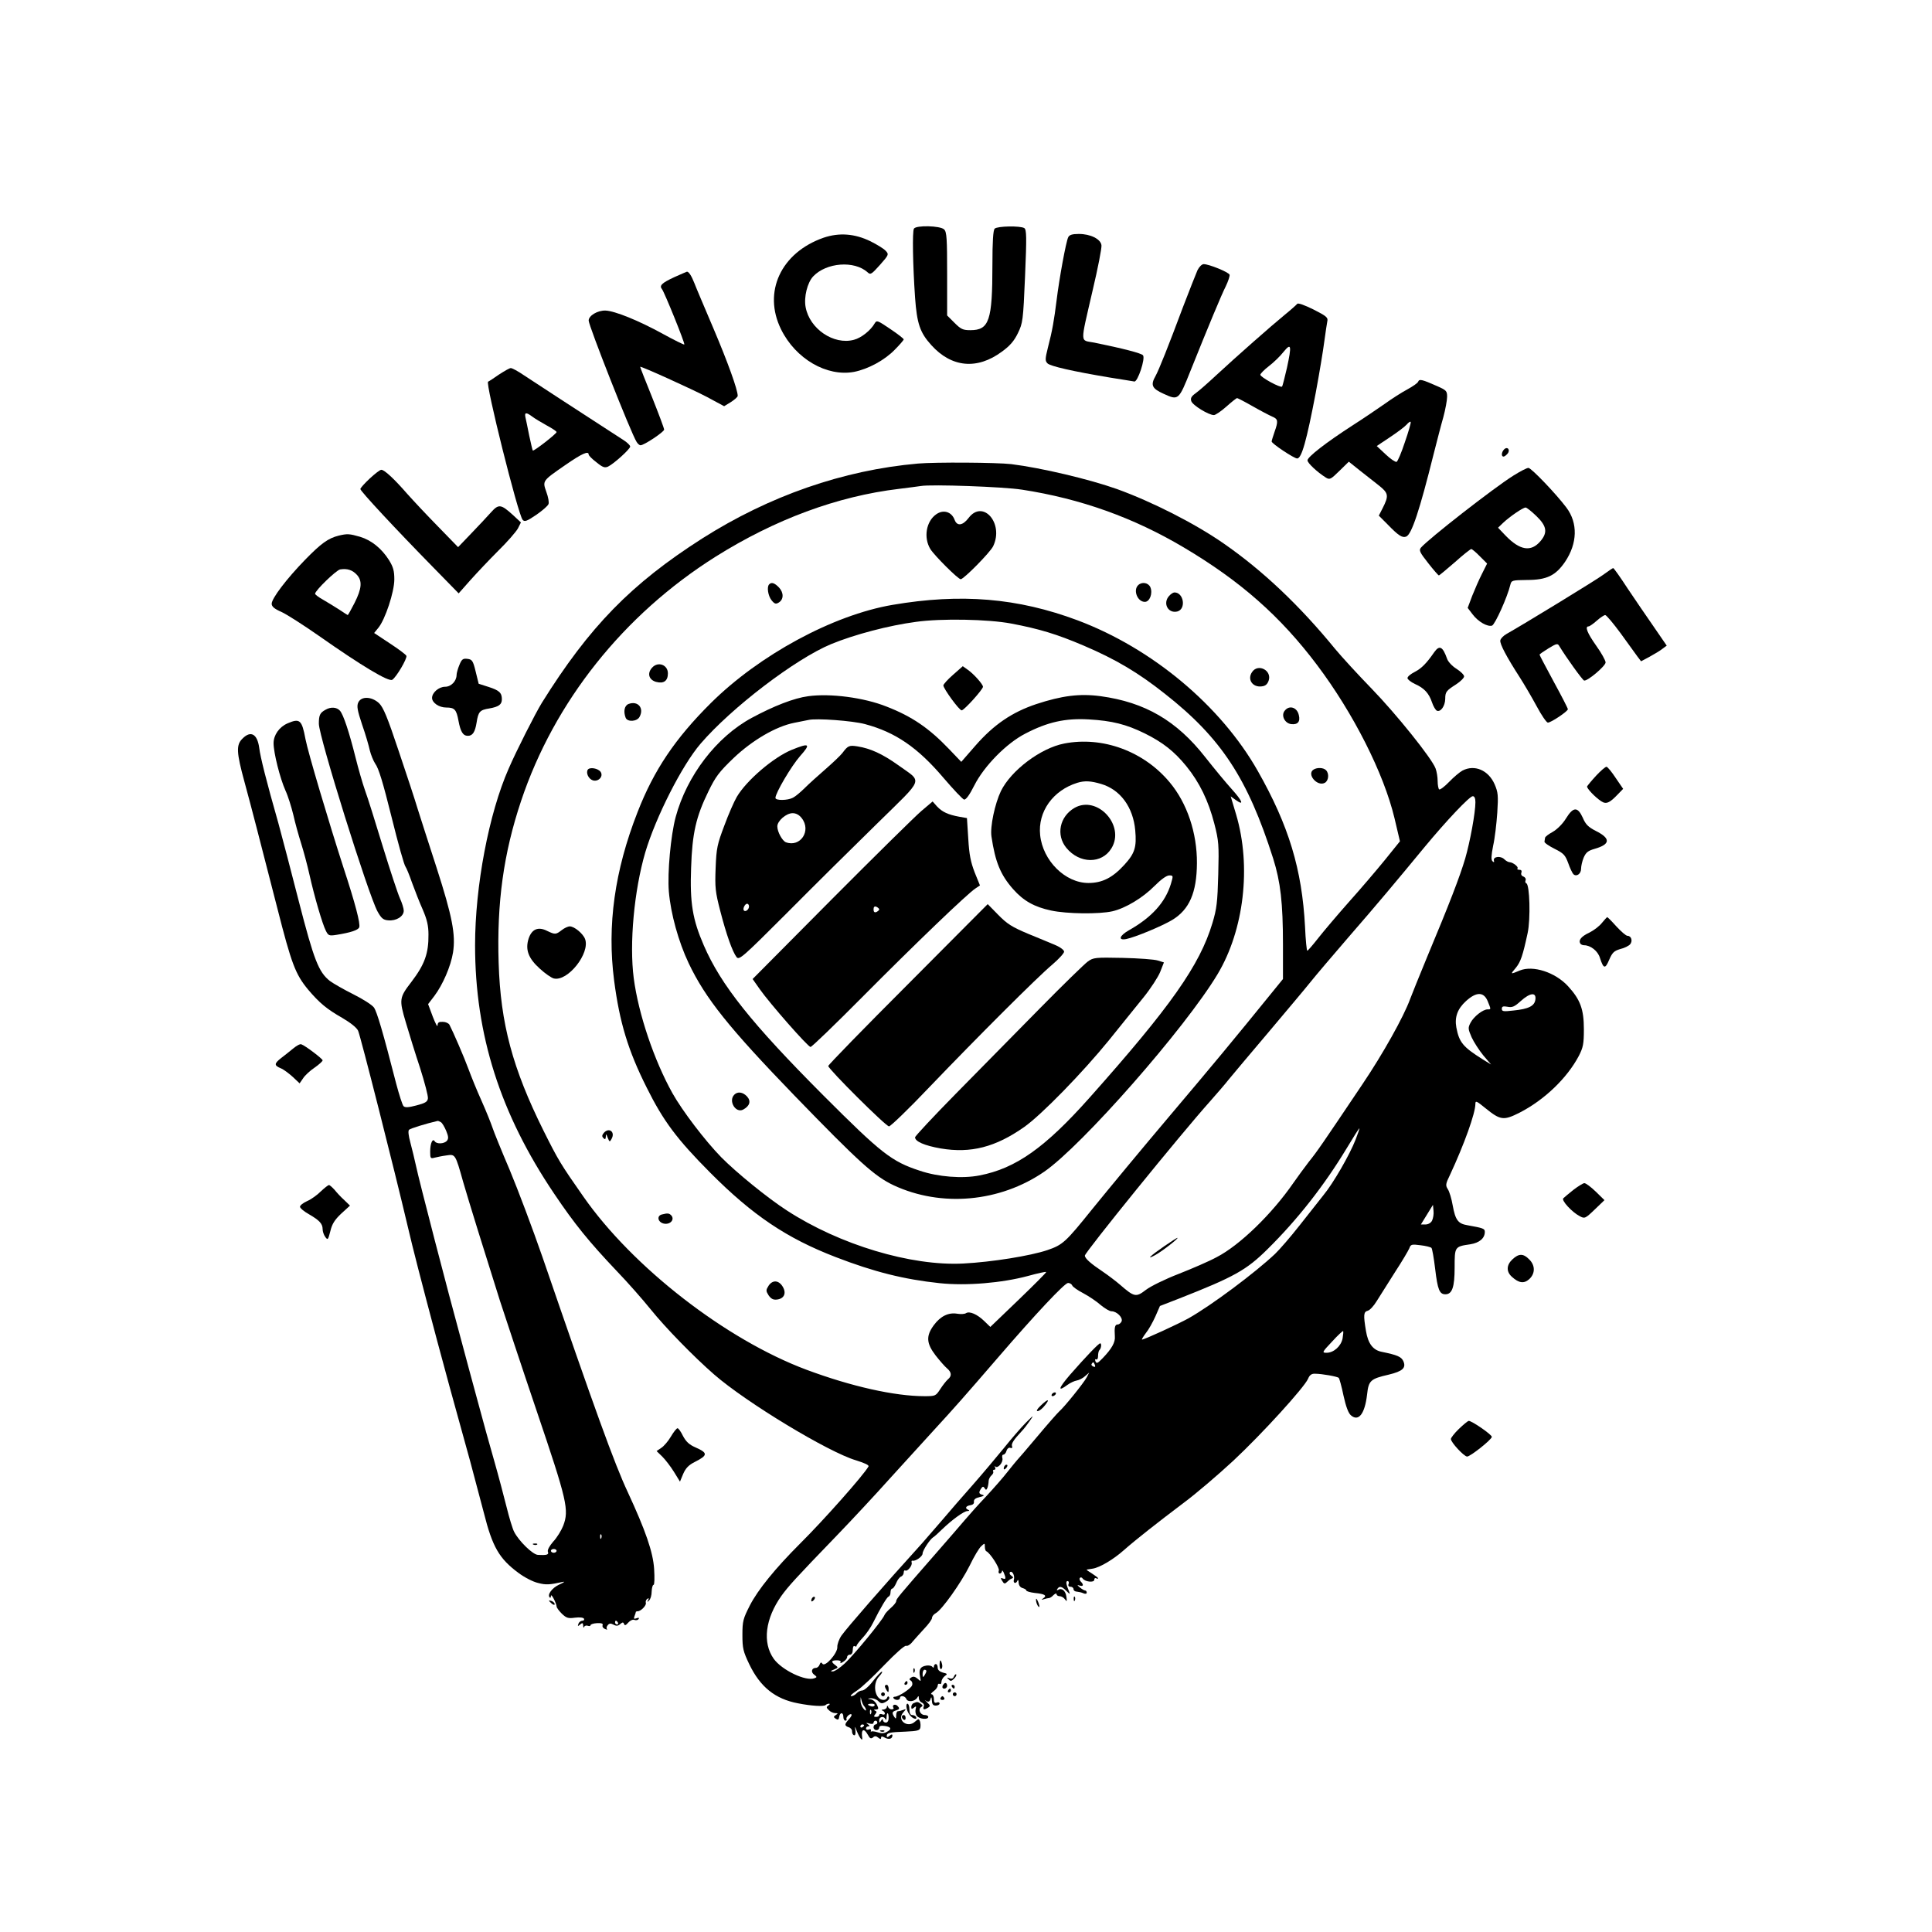 <?xml version="1.0" standalone="no"?>
<!DOCTYPE svg PUBLIC "-//W3C//DTD SVG 20010904//EN"
 "http://www.w3.org/TR/2001/REC-SVG-20010904/DTD/svg10.dtd">
<svg version="1.0" xmlns="http://www.w3.org/2000/svg"
 width="1024pt" height="1024pt" viewBox="0 0 1024 1024"
 preserveAspectRatio="xMidYMid meet">

<g transform="translate(0,1024) scale(0.1,-0.1)"
fill="#000000" stroke="none">
<path d="M4844 9028 c-9 -15 -6 -189 6 -365 10 -138 26 -186 86 -252 107 -119
243 -132 374 -35 43 31 65 57 85 98 26 54 28 65 38 302 9 209 8 247 -4 255
-21 13 -143 11 -157 -3 -8 -8 -12 -66 -12 -192 0 -296 -17 -346 -117 -346 -39
0 -50 5 -84 39 l-39 39 0 220 c0 187 -2 223 -16 236 -20 20 -149 23 -160 4z"/>
<path d="M4365 8980 c-226 -79 -323 -288 -225 -486 77 -156 242 -252 387 -225
75 15 162 62 216 118 26 26 47 51 47 54 0 4 -32 29 -71 55 -68 46 -72 48 -83
30 -21 -37 -71 -77 -110 -87 -107 -29 -235 58 -256 173 -10 53 9 130 40 163
70 74 218 85 288 22 16 -15 21 -11 66 39 47 53 48 56 30 75 -10 11 -46 33 -80
50 -84 41 -166 47 -249 19z"/>
<path d="M5662 8983 c-12 -23 -48 -221 -62 -336 -13 -103 -22 -158 -46 -250
-15 -60 -15 -70 -2 -83 15 -15 133 -42 330 -75 65 -10 123 -20 130 -21 18 -4
60 123 46 139 -9 11 -106 36 -258 67 -77 15 -76 -16 -9 276 28 118 49 226 47
240 -4 33 -58 60 -120 60 -35 0 -50 -5 -56 -17z"/>
<path d="M6347 8808 c-8 -18 -42 -105 -76 -193 -80 -214 -128 -334 -146 -367
-28 -49 -20 -67 42 -95 79 -36 80 -36 143 122 95 237 165 405 187 448 13 27
22 55 20 61 -6 14 -109 56 -137 56 -10 0 -24 -14 -33 -32z"/>
<path d="M3574 8771 c-67 -31 -81 -45 -65 -64 13 -17 123 -288 118 -293 -2 -2
-53 23 -113 56 -129 71 -255 122 -305 124 -42 1 -89 -27 -89 -53 0 -27 224
-596 254 -643 6 -10 15 -18 21 -18 19 0 125 71 125 83 0 7 -29 84 -64 172 -36
88 -64 161 -63 161 5 4 274 -118 354 -160 l91 -49 36 22 c20 13 36 27 36 33 0
32 -52 177 -129 358 -48 113 -94 221 -101 240 -15 38 -29 60 -39 60 -3 -1 -34
-14 -67 -29z"/>
<path d="M6875 8629 c-4 -5 -33 -31 -65 -57 -71 -58 -257 -222 -365 -322 -44
-41 -93 -84 -109 -95 -22 -16 -27 -26 -22 -41 7 -22 92 -74 120 -74 8 0 38 20
66 45 28 25 53 45 57 45 3 0 40 -19 82 -43 42 -24 88 -48 104 -55 31 -13 33
-23 12 -82 -8 -23 -15 -46 -15 -50 0 -11 119 -90 135 -90 24 0 50 93 99 350
19 102 39 223 45 270 6 47 14 95 16 107 5 20 -5 28 -74 63 -49 24 -82 36 -86
29z m-54 -339 c-12 -51 -23 -96 -26 -99 -9 -8 -115 50 -115 63 1 6 21 27 46
46 25 19 60 53 77 75 41 50 44 35 18 -85z"/>
<path d="M2645 8255 c-27 -19 -53 -36 -58 -38 -16 -5 158 -702 183 -732 10
-12 22 -8 72 26 32 22 62 48 65 57 4 8 -1 37 -11 64 -21 60 -23 58 100 143 88
61 124 77 124 56 0 -5 18 -24 41 -41 33 -27 44 -31 62 -23 31 15 117 93 117
106 0 7 -15 21 -33 33 -236 153 -484 314 -530 345 -32 22 -64 39 -70 38 -7 0
-34 -16 -62 -34z m176 -223 c13 -10 48 -31 77 -47 28 -15 52 -31 52 -35 0 -9
-121 -103 -126 -98 -2 2 -10 38 -19 79 -8 41 -17 84 -20 97 -6 27 4 28 36 4z"/>
<path d="M7517 8218 c-2 -8 -29 -26 -58 -42 -30 -16 -83 -50 -119 -76 -36 -25
-112 -77 -170 -114 -144 -93 -240 -168 -240 -186 0 -14 51 -62 97 -91 21 -13
26 -10 72 35 l50 49 55 -44 c31 -24 77 -61 103 -81 53 -42 55 -55 21 -122
l-20 -39 49 -49 c55 -57 76 -70 96 -62 29 11 71 138 146 439 17 66 39 153 51
194 11 41 20 90 20 108 0 31 -4 35 -54 57 -79 35 -93 38 -99 24z m-71 -322
c-18 -55 -38 -102 -44 -104 -6 -2 -33 16 -58 40 l-47 44 69 46 c38 25 78 55
89 67 11 13 21 19 22 14 2 -4 -12 -53 -31 -107z"/>
<path d="M7972 7858 c-14 -14 -16 -38 -3 -38 5 0 14 7 21 15 17 20 0 41 -18
23z"/>
<path d="M4865 7783 c-397 -35 -787 -171 -1143 -397 -376 -240 -598 -467 -850
-871 -34 -55 -136 -256 -176 -349 -105 -238 -178 -623 -178 -936 0 -474 133
-893 420 -1318 107 -159 183 -253 333 -411 55 -57 135 -148 177 -200 78 -97
228 -251 337 -346 171 -149 606 -412 752 -455 48 -15 71 -26 66 -33 -26 -46
-238 -285 -363 -409 -131 -131 -223 -244 -266 -328 -35 -69 -39 -82 -39 -155
0 -71 4 -88 36 -155 58 -121 137 -185 259 -208 70 -14 137 -18 146 -9 4 4 12
7 18 7 6 0 5 -4 -3 -9 -12 -8 -12 -12 2 -25 8 -9 24 -16 34 -16 15 0 16 -2 3
-10 -13 -9 -13 -11 0 -20 11 -7 16 -5 18 10 4 26 22 26 22 0 0 -11 5 -20 11
-20 5 0 8 3 6 8 -6 9 19 33 26 25 3 -3 -3 -14 -14 -26 -24 -26 -24 -34 0 -42
10 -3 18 -13 17 -22 0 -9 4 -18 10 -20 7 -2 10 7 8 24 -4 27 -4 27 8 -4 15
-36 31 -56 28 -33 -7 45 9 53 30 15 10 -19 16 -22 27 -14 9 9 17 8 28 -1 11
-9 15 -9 15 -1 0 9 5 9 20 1 22 -12 40 -6 40 12 0 7 -6 6 -15 -2 -11 -9 -15
-9 -15 -1 0 17 15 20 100 23 63 3 75 6 78 21 2 10 1 25 -2 34 -6 14 -8 14 -26
-2 -40 -37 -98 8 -63 48 17 20 17 20 0 14 -10 -4 -23 -7 -28 -7 -5 0 -9 -10
-9 -22 0 -19 -2 -20 -10 -8 -14 22 -12 28 11 35 16 5 18 10 8 21 -12 15 -33 9
-24 -7 4 -5 0 -9 -9 -9 -8 0 -17 6 -19 13 -4 9 -6 9 -6 0 -1 -7 -9 -13 -18
-14 -11 0 -13 -3 -5 -6 6 -2 12 -9 12 -15 0 -6 -7 -8 -15 -4 -8 3 -15 1 -15
-4 0 -6 -7 -10 -16 -10 -13 0 -14 3 -5 14 9 11 9 15 -1 19 -8 4 -7 6 4 6 15 1
16 5 6 25 -6 14 -20 27 -32 29 -21 4 -21 4 1 6 12 0 29 -6 38 -15 14 -14 20
-15 40 -4 14 7 21 18 18 24 -4 7 -8 6 -11 -2 -2 -7 -10 -12 -19 -12 -45 0 -62
84 -23 125 13 14 19 25 14 25 -5 -1 -26 -23 -47 -50 -21 -28 -47 -50 -57 -50
-9 0 -23 -7 -30 -15 -7 -8 -20 -15 -28 -15 -9 0 4 13 29 29 24 15 90 77 146
136 60 62 108 105 116 102 7 -3 23 7 34 22 12 14 40 45 62 69 23 24 41 49 41
57 0 8 9 19 20 25 32 17 133 159 179 251 23 48 51 95 62 104 18 17 19 17 19
-3 0 -11 3 -22 8 -24 20 -9 71 -88 66 -102 -3 -9 -1 -16 5 -16 6 0 11 6 12 13
0 6 4 3 9 -8 13 -30 12 -38 -5 -31 -12 4 -13 2 -3 -13 9 -16 14 -17 25 -6 7 7
18 16 25 18 10 4 10 8 -2 16 -8 5 -11 13 -7 18 12 11 27 -19 21 -39 -6 -20 12
-25 19 -5 3 6 6 1 6 -11 1 -15 9 -26 21 -29 11 -3 20 -9 20 -13 0 -4 20 -10
45 -13 53 -5 66 -14 45 -28 -12 -9 -12 -10 3 -5 10 3 22 6 27 6 5 0 16 7 24
16 9 8 16 11 16 5 0 -6 7 -11 16 -11 9 0 22 -7 29 -17 10 -14 11 -11 7 15 -4
31 -25 48 -44 35 -7 -3 -8 -1 -4 5 11 17 23 15 48 -10 19 -19 21 -19 14 -2
-16 38 -18 54 -7 54 5 0 8 -7 5 -15 -4 -9 0 -15 10 -15 9 0 16 -6 16 -13 0 -7
8 -13 18 -13 9 -1 25 -4 35 -9 10 -4 17 -3 17 4 0 6 -4 11 -8 11 -5 0 -17 7
-28 16 -16 13 -16 15 -1 10 20 -6 22 5 5 22 -6 6 -8 15 -4 19 4 4 10 3 14 -3
12 -18 62 -24 62 -7 0 8 5 11 10 8 6 -3 10 -4 10 0 0 3 -15 14 -32 25 -18 11
-31 20 -28 21 3 0 17 3 32 5 38 6 110 49 165 98 66 58 177 145 316 250 65 48
183 149 264 224 153 143 375 387 396 434 8 20 19 28 37 27 37 0 119 -15 126
-22 3 -3 15 -45 25 -94 13 -59 26 -94 40 -105 40 -34 73 8 85 111 8 74 18 83
114 105 75 18 94 36 78 72 -11 23 -31 32 -114 49 -47 9 -73 44 -84 111 -14 85
-13 101 10 107 11 3 32 26 47 51 16 26 59 94 96 152 38 58 72 116 77 128 7 21
13 22 59 16 28 -3 54 -10 58 -14 4 -3 13 -54 20 -113 13 -109 23 -133 54 -133
36 0 49 38 49 142 0 110 0 111 83 123 49 8 77 32 77 66 0 17 -8 20 -92 35 -50
8 -64 28 -78 104 -6 36 -18 75 -26 87 -13 20 -12 28 11 75 76 163 135 328 135
377 0 19 6 16 55 -24 78 -63 95 -65 180 -22 132 68 251 183 313 300 23 45 27
63 27 142 0 106 -19 157 -84 228 -68 74 -186 112 -256 83 -50 -21 -51 -21 -21
14 26 32 37 64 63 185 16 74 11 257 -7 263 -5 2 -7 9 -4 16 3 8 -2 16 -11 20
-10 3 -15 12 -11 21 3 10 -1 15 -11 15 -9 0 -13 3 -10 7 8 7 -23 32 -41 33 -7
0 -20 7 -29 16 -19 19 -59 14 -55 -6 3 -11 0 -12 -8 -4 -7 8 -6 30 4 81 9 39
18 117 22 175 6 92 4 109 -14 151 -33 75 -106 106 -170 73 -15 -8 -47 -35 -71
-60 -24 -25 -48 -43 -53 -40 -4 3 -8 23 -8 44 0 21 -5 51 -11 67 -20 54 -209
289 -339 423 -72 74 -159 169 -193 210 -188 230 -384 416 -592 560 -151 105
-377 220 -565 288 -147 52 -399 112 -560 132 -78 9 -401 11 -495 3z m550 -138
c313 -48 594 -149 860 -307 300 -178 512 -365 706 -623 192 -255 353 -573 410
-811 l29 -123 -79 -98 c-44 -54 -129 -154 -191 -223 -61 -69 -134 -155 -163
-192 -29 -37 -55 -67 -58 -67 -3 -1 -9 56 -12 127 -16 304 -86 536 -250 825
-196 346 -559 650 -955 799 -318 119 -619 144 -982 82 -315 -54 -705 -265
-963 -521 -188 -187 -301 -354 -388 -578 -121 -309 -162 -600 -124 -892 29
-222 74 -371 173 -568 88 -177 160 -273 337 -451 224 -225 405 -347 665 -447
202 -78 361 -118 550 -138 142 -15 330 1 468 38 51 14 95 24 97 21 2 -2 -64
-68 -146 -147 l-150 -144 -32 31 c-37 36 -78 54 -97 42 -7 -5 -28 -6 -46 -3
-47 8 -89 -13 -124 -60 -43 -58 -40 -97 9 -161 22 -28 49 -59 60 -68 25 -21
27 -41 5 -59 -9 -8 -27 -31 -40 -51 -24 -37 -26 -38 -84 -38 -158 0 -389 52
-625 140 -428 160 -922 544 -1183 918 -121 173 -132 191 -211 349 -164 330
-228 567 -238 890 -10 319 26 580 119 858 176 526 543 987 1030 1294 315 198
646 321 973 360 50 6 101 13 115 15 55 10 440 -4 535 -19z m-55 -710 c148 -28
241 -56 384 -117 171 -73 290 -144 430 -255 299 -235 439 -449 574 -873 39
-124 52 -235 52 -457 l0 -182 -52 -64 c-210 -259 -318 -389 -548 -661 -144
-170 -326 -390 -412 -496 -140 -174 -155 -188 -237 -216 -89 -30 -292 -63
-446 -71 -276 -14 -654 99 -934 281 -101 65 -268 201 -348 282 -86 88 -207
247 -259 340 -97 174 -180 419 -205 609 -24 184 2 465 61 667 56 188 195 462
293 576 164 191 502 449 692 528 124 51 306 99 450 118 135 19 383 14 505 -9z
m2460 -947 c0 -55 -28 -208 -54 -298 -28 -95 -85 -243 -201 -520 -42 -102 -83
-203 -91 -225 -34 -94 -145 -292 -253 -452 -219 -326 -239 -355 -284 -411 -24
-31 -61 -82 -82 -112 -114 -165 -284 -330 -406 -393 -40 -22 -131 -61 -202
-89 -70 -27 -148 -65 -174 -85 -52 -40 -61 -38 -137 28 -22 19 -63 50 -91 69
-63 42 -95 70 -95 85 0 17 507 643 663 817 38 43 83 95 100 117 18 22 111 133
207 246 96 114 198 235 225 269 28 35 118 141 200 236 153 176 251 293 406
481 116 140 238 269 255 269 9 0 14 -11 14 -32z m65 -1054 c18 -45 19 -44 -1
-44 -24 0 -73 -38 -90 -71 -14 -27 -13 -33 6 -77 12 -26 40 -69 62 -96 l41
-48 -44 27 c-105 66 -125 90 -140 169 -10 55 6 99 51 140 55 50 94 50 115 0z
m253 9 c-4 -35 -36 -51 -117 -59 -52 -6 -61 -5 -61 9 0 13 7 15 30 11 25 -5
37 0 70 30 50 45 83 48 78 9z m-953 -743 c-31 -80 -118 -231 -170 -294 -22
-28 -79 -100 -127 -161 -47 -60 -106 -128 -130 -151 -106 -100 -336 -272 -458
-341 -52 -29 -234 -113 -247 -113 -3 0 6 15 20 34 15 18 37 58 51 89 l24 55
103 40 c290 114 355 150 467 261 159 157 300 337 418 532 36 60 67 109 69 109
2 0 -7 -27 -20 -60z m405 -430 c-6 -12 -21 -20 -35 -20 l-24 0 32 52 32 52 3
-32 c2 -17 -2 -40 -8 -52z m-1907 -343 c2 -7 29 -26 58 -41 30 -16 72 -44 93
-63 22 -18 47 -33 57 -33 28 0 61 -33 54 -53 -4 -9 -13 -17 -21 -17 -15 0 -18
-16 -15 -63 3 -31 -16 -65 -64 -115 -27 -28 -33 -31 -39 -17 -3 9 -2 13 4 10
6 -3 10 5 10 18 0 13 3 27 7 31 10 9 13 36 4 36 -8 0 -77 -72 -160 -167 -62
-72 -67 -93 -13 -53 15 11 37 21 49 23 12 2 32 12 44 23 l22 19 -13 -25 c-15
-29 -120 -159 -145 -180 -9 -8 -62 -68 -118 -135 -55 -66 -104 -122 -107 -125
-3 -3 -25 -30 -49 -60 -23 -30 -75 -89 -114 -131 -40 -42 -90 -98 -112 -124
-22 -26 -92 -107 -155 -179 -200 -229 -210 -241 -210 -253 0 -6 -13 -22 -28
-35 -15 -13 -31 -30 -34 -38 -10 -27 -164 -214 -211 -257 -26 -24 -55 -43 -64
-42 -13 0 -11 3 7 10 23 10 24 11 8 23 -25 18 -22 26 8 26 15 0 23 -4 19 -11
-4 -6 2 -5 14 3 12 7 21 18 21 25 0 7 7 13 15 13 9 0 15 10 15 26 0 14 4 23
10 19 6 -3 10 -3 10 2 0 4 15 24 33 43 18 19 43 55 55 80 39 79 73 135 82 138
6 2 10 12 10 23 0 10 4 19 9 19 5 0 14 13 21 29 6 16 18 32 26 35 8 3 14 13
14 21 0 9 4 14 8 11 12 -7 39 27 34 42 -2 7 0 12 5 10 15 -4 53 22 53 38 0 16
38 74 56 86 7 4 27 22 45 40 55 53 117 98 136 99 10 0 13 3 6 6 -20 8 -15 21
10 25 14 2 21 9 19 19 -1 11 8 19 30 24 23 5 27 9 16 12 -20 5 -22 12 -8 33 8
12 12 13 19 2 6 -11 10 -10 15 3 3 9 6 25 6 35 0 9 7 23 15 30 8 7 12 16 9 21
-3 5 0 9 6 9 6 0 8 6 4 13 -4 6 -3 9 1 4 14 -12 43 22 38 44 -3 10 -1 19 5 19
6 0 14 9 17 21 4 12 13 18 20 15 9 -3 12 0 9 9 -5 13 9 34 51 79 11 11 31 37
44 56 22 32 20 31 -21 -10 -25 -25 -77 -85 -117 -135 -40 -49 -114 -137 -164
-194 -51 -57 -125 -143 -165 -190 -41 -47 -88 -102 -105 -121 -207 -228 -398
-448 -427 -489 -13 -19 -23 -47 -22 -61 2 -32 -66 -109 -79 -88 -6 9 -10 8
-15 -5 -3 -9 -12 -17 -19 -17 -23 0 -29 -22 -10 -36 16 -12 16 -14 2 -19 -46
-18 -173 43 -216 103 -61 86 -45 213 41 334 37 51 72 90 295 321 78 81 204
216 279 300 76 83 181 199 234 257 104 113 165 182 340 385 199 231 353 395
371 395 9 0 19 -6 22 -13z m1433 -281 c-8 -41 -47 -76 -85 -76 -25 0 -24 3 29
59 30 33 57 58 59 56 2 -2 0 -20 -3 -39z m-1313 -140 c4 -10 1 -13 -8 -9 -8 3
-12 9 -9 14 7 12 11 11 17 -5z m-1222 -1810 c5 -6 9 -14 9 -20 0 -5 -7 -1 -15
10 -8 10 -14 28 -14 39 l1 20 5 -20 c3 -11 9 -24 14 -29z m54 4 c-3 -5 -12 -7
-20 -3 -21 7 -19 13 6 13 11 0 18 -4 14 -10z m-18 -42 c-3 -8 -6 -5 -6 6 -1
11 2 17 5 13 3 -3 4 -12 1 -19z m93 -23 c0 -16 -6 -25 -15 -25 -8 0 -15 6 -15
13 0 8 -4 7 -10 -3 -8 -13 -10 -12 -10 3 0 19 26 23 33 5 3 -7 6 -3 6 10 1 30
11 28 11 -3z m-60 -25 c0 -5 -4 -10 -10 -10 -5 0 -10 -7 -10 -15 0 -8 7 -15
15 -15 8 0 15 6 15 13 0 9 10 12 30 9 35 -5 38 -17 9 -32 -14 -8 -29 -8 -49
-1 -16 5 -31 6 -33 3 -2 -4 -2 -2 -1 5 2 7 -3 10 -12 6 -7 -3 -14 0 -14 6 0 6
6 11 13 11 8 0 7 4 -3 11 -12 8 -10 9 8 4 13 -4 22 -2 22 4 0 6 5 11 10 11 6
0 10 -4 10 -10z m-70 -14 c0 -3 -4 -8 -10 -11 -5 -3 -10 -1 -10 4 0 6 5 11 10
11 6 0 10 -2 10 -4z"/>
<path d="M4962 7514 c-53 -37 -68 -123 -31 -184 21 -34 147 -160 161 -160 16
0 157 143 172 175 58 121 -54 250 -130 150 -31 -41 -61 -45 -74 -11 -16 44
-60 57 -98 30z"/>
<path d="M4077 7143 c-14 -13 -6 -61 12 -84 16 -20 23 -22 38 -13 27 16 28 52
2 80 -23 24 -40 30 -52 17z"/>
<path d="M6032 7138 c-27 -27 -3 -88 36 -88 26 0 43 46 29 78 -11 24 -45 30
-65 10z"/>
<path d="M6197 7082 c-36 -39 -6 -95 43 -83 48 13 34 101 -15 101 -7 0 -19 -8
-28 -18z"/>
<path d="M3456 6701 c-27 -30 -17 -64 21 -75 41 -11 63 5 63 45 0 46 -53 65
-84 30z"/>
<path d="M6637 6679 c-28 -39 1 -83 50 -77 20 2 30 11 37 30 19 54 -55 93 -87
47z"/>
<path d="M3332 6509 c-22 -8 -29 -39 -16 -73 9 -24 61 -21 74 5 25 46 -9 86
-58 68z"/>
<path d="M6810 6474 c-22 -25 -1 -68 34 -72 34 -4 49 13 40 48 -9 41 -50 54
-74 24z"/>
<path d="M3115 6160 c-10 -17 4 -48 27 -56 29 -9 57 20 42 44 -13 20 -59 28
-69 12z"/>
<path d="M6962 6161 c-38 -24 20 -92 60 -70 20 11 24 49 6 67 -14 14 -47 15
-66 3z"/>
<path d="M2977 5310 c-31 -24 -35 -24 -77 -4 -47 24 -81 10 -98 -40 -19 -59
-2 -105 59 -160 28 -26 62 -49 74 -52 74 -18 194 134 166 209 -11 29 -57 67
-81 67 -10 0 -29 -9 -43 -20z"/>
<path d="M3200 4235 c-10 -12 -10 -19 -2 -27 9 -9 12 -7 13 8 0 16 2 15 10 -6
9 -23 11 -24 20 -7 22 38 -14 64 -41 32z"/>
<path d="M3508 3803 c-28 -7 -22 -40 9 -48 33 -8 60 19 42 42 -12 13 -20 14
-51 6z"/>
<path d="M4074 3426 c-15 -24 -15 -28 0 -52 13 -18 24 -24 43 -22 38 4 52 32
33 66 -21 37 -54 40 -76 8z"/>
<path d="M5052 6664 c-29 -25 -52 -51 -52 -57 1 -18 84 -132 97 -132 13 0 113
111 113 125 0 13 -48 67 -79 89 l-28 20 -51 -45z"/>
<path d="M4284 6550 c-76 -10 -183 -52 -300 -115 -187 -101 -344 -307 -403
-526 -26 -98 -44 -294 -36 -394 10 -118 51 -266 105 -380 89 -187 214 -343
561 -702 344 -355 424 -427 525 -475 253 -118 564 -90 799 72 201 139 747 761
918 1046 141 235 180 572 99 846 l-29 97 28 -20 c45 -32 34 -4 -23 59 -29 32
-92 108 -140 169 -152 194 -320 291 -554 323 -111 15 -205 3 -342 -42 -128
-43 -224 -108 -322 -220 l-75 -86 -65 68 c-106 111 -197 173 -331 225 -120 48
-299 71 -415 55z m301 -148 c161 -43 279 -124 415 -284 53 -62 102 -114 110
-116 10 -1 29 25 54 75 52 103 171 224 271 275 117 61 211 82 335 75 124 -7
199 -26 297 -74 97 -48 157 -96 220 -173 71 -87 118 -185 149 -305 24 -93 25
-113 21 -270 -4 -147 -8 -182 -31 -258 -67 -223 -221 -442 -652 -926 -235
-264 -390 -374 -582 -411 -90 -18 -220 -8 -317 25 -150 49 -204 92 -511 399
-379 380 -543 585 -634 796 -59 136 -74 224 -67 410 6 184 26 271 92 406 38
78 56 102 133 176 100 95 225 168 322 187 30 6 64 13 75 15 42 10 233 -4 300
-22z"/>
<path d="M5640 6299 c-124 -24 -281 -142 -335 -252 -32 -67 -58 -189 -50 -241
20 -135 48 -203 115 -279 55 -62 112 -94 201 -113 84 -18 254 -20 325 -4 69
16 161 71 224 135 34 34 63 55 77 55 22 0 22 -1 9 -45 -30 -98 -101 -177 -223
-246 -51 -29 -58 -55 -13 -46 48 10 188 68 243 101 91 55 130 145 131 301 1
160 -52 318 -144 428 -137 165 -356 246 -560 206z m196 -214 c102 -30 170
-123 181 -246 8 -89 -2 -122 -58 -183 -62 -68 -117 -96 -190 -96 -123 0 -242
118 -256 254 -13 124 68 237 197 277 39 12 72 10 126 -6z"/>
<path d="M5695 5958 c-79 -46 -99 -144 -43 -212 70 -85 188 -86 239 -2 74 121
-75 283 -196 214z"/>
<path d="M4197 6266 c-98 -40 -241 -163 -292 -250 -14 -24 -44 -92 -66 -152
-37 -98 -42 -119 -46 -224 -4 -104 -2 -126 25 -230 32 -124 64 -214 86 -243
14 -17 33 0 268 235 139 140 353 352 476 472 255 251 243 216 112 311 -83 59
-146 88 -215 99 -44 7 -51 4 -80 -35 -11 -14 -51 -52 -90 -86 -38 -33 -88 -78
-110 -100 -22 -22 -50 -45 -62 -51 -28 -15 -93 -16 -93 -1 0 26 85 170 131
222 58 65 50 71 -44 33z m52 -362 c53 -67 -7 -157 -84 -128 -19 8 -45 55 -45
84 0 29 47 70 81 70 18 0 35 -9 48 -26z m-279 -468 c0 -16 -18 -31 -27 -22 -8
8 5 36 17 36 5 0 10 -6 10 -14z"/>
<path d="M4884 5942 c-32 -27 -247 -239 -477 -470 l-418 -421 38 -54 c51 -73
255 -306 269 -306 6 -1 130 119 275 265 278 280 557 548 599 575 l24 16 -28
69 c-21 55 -29 93 -34 179 l-7 109 -40 7 c-60 11 -90 25 -118 54 l-24 27 -59
-50z m-224 -522 c0 -4 -7 -10 -15 -14 -10 -4 -15 1 -15 14 0 13 5 18 15 14 8
-4 15 -10 15 -14z"/>
<path d="M4813 5024 c-233 -233 -423 -428 -423 -434 0 -16 305 -320 322 -320
8 0 105 93 214 208 257 268 572 583 652 650 34 29 62 60 62 68 0 8 -19 23 -42
33 -24 10 -90 38 -147 61 -88 37 -113 53 -160 101 l-56 57 -422 -424z"/>
<path d="M5766 5144 c-17 -12 -132 -124 -256 -250 -124 -126 -323 -328 -443
-450 -119 -121 -217 -226 -217 -232 0 -22 50 -44 136 -59 160 -27 291 7 443
114 93 66 310 289 449 460 64 80 147 182 184 228 37 46 76 106 87 133 l20 51
-32 10 c-18 6 -101 12 -186 14 -145 3 -156 2 -185 -19z"/>
<path d="M3892 4438 c-33 -33 7 -100 47 -79 35 19 43 45 20 70 -22 23 -49 27
-67 9z"/>
<path d="M6171 3635 c-77 -53 -100 -76 -46 -46 36 20 127 91 115 90 -3 0 -34
-20 -69 -44z"/>
<path d="M5575 2850 c-3 -5 -2 -10 4 -10 5 0 13 5 16 10 3 6 2 10 -4 10 -5 0
-13 -4 -16 -10z"/>
<path d="M5515 2789 c-19 -18 -24 -29 -15 -28 8 0 25 13 38 30 30 37 16 36
-23 -2z"/>
<path d="M5327 2473 c-4 -3 -7 -11 -7 -17 0 -6 5 -5 12 2 6 6 9 14 7 17 -3 3
-9 2 -12 -2z"/>
<path d="M4307 1773 c-4 -3 -7 -11 -7 -17 0 -6 5 -5 12 2 6 6 9 14 7 17 -3 3
-9 2 -12 -2z"/>
<path d="M4668 1063 c7 -3 16 -2 19 1 4 3 -2 6 -13 5 -11 0 -14 -3 -6 -6z"/>
<path d="M8021 7719 c-108 -68 -452 -337 -490 -382 -11 -14 -6 -25 39 -82 28
-36 54 -65 56 -65 3 0 41 32 85 70 43 39 83 70 87 70 4 0 25 -17 46 -39 l38
-38 -27 -54 c-15 -29 -38 -82 -52 -117 l-24 -64 26 -34 c30 -40 79 -67 103
-60 16 6 81 150 97 216 6 24 9 25 88 26 105 0 152 23 202 96 66 98 69 206 7
288 -54 72 -186 210 -201 210 -9 0 -45 -19 -80 -41z m122 -214 c55 -53 61 -87
22 -133 -50 -59 -109 -50 -186 30 l-39 41 27 26 c35 33 105 81 119 81 6 0 31
-20 57 -45z"/>
<path d="M1960 7704 c-28 -26 -50 -51 -50 -56 0 -11 184 -209 388 -417 l133
-136 62 70 c34 38 101 109 148 156 48 47 94 100 104 118 l16 32 -43 40 c-63
57 -75 59 -116 13 -20 -22 -66 -72 -104 -111 l-70 -73 -105 108 c-58 59 -132
138 -165 175 -67 77 -120 127 -137 127 -7 0 -34 -21 -61 -46z"/>
<path d="M1795 7401 c-56 -14 -93 -41 -178 -128 -100 -103 -177 -205 -177
-233 0 -15 14 -27 53 -44 28 -13 117 -70 197 -126 228 -160 370 -245 389 -233
22 14 80 113 75 127 -2 6 -42 36 -88 66 l-83 55 22 27 c36 43 85 190 85 257 0
46 -6 66 -28 102 -40 63 -94 106 -154 124 -56 16 -67 17 -113 6z m96 -207 c30
-32 27 -73 -12 -150 -18 -35 -34 -64 -36 -64 -1 0 -21 13 -45 29 -24 15 -62
39 -85 52 -24 13 -43 28 -43 32 0 17 113 126 133 129 37 6 65 -3 88 -28z"/>
<path d="M8495 7192 c-43 -31 -421 -262 -510 -312 -16 -9 -31 -24 -33 -34 -4
-18 34 -89 103 -196 23 -36 63 -104 89 -152 26 -49 53 -88 60 -88 17 0 106 60
106 71 0 5 -34 71 -75 146 -41 76 -75 140 -75 143 0 3 22 18 48 34 43 26 48
27 57 11 35 -58 122 -179 131 -182 17 -5 114 77 114 96 0 10 -22 50 -50 89
-48 68 -61 102 -40 102 5 0 25 14 43 30 19 17 39 30 45 30 6 0 43 -44 82 -97
39 -54 79 -109 89 -123 l19 -25 45 24 c25 14 56 32 68 42 l23 17 -68 99 c-38
54 -100 146 -140 205 -39 60 -73 108 -76 107 -3 0 -27 -17 -55 -37z"/>
<path d="M7603 6785 c-43 -62 -68 -87 -104 -106 -22 -11 -39 -25 -39 -33 0 -7
18 -21 39 -31 50 -22 75 -50 91 -98 7 -21 19 -41 26 -44 20 -8 43 25 44 62 0
38 5 44 58 78 23 15 42 34 42 42 0 8 -18 26 -40 40 -23 14 -45 38 -50 53 -23
65 -40 74 -67 37z"/>
<path d="M2435 6716 c-8 -19 -15 -44 -15 -53 0 -33 -29 -63 -61 -63 -33 0 -69
-31 -69 -59 0 -26 37 -51 75 -51 44 0 54 -10 65 -70 11 -59 24 -80 50 -80 25
0 38 20 46 70 9 58 17 67 67 75 51 9 67 21 67 49 0 34 -14 47 -70 65 l-53 17
-16 65 c-14 58 -19 64 -44 67 -23 3 -30 -2 -42 -32z"/>
<path d="M1899 6517 c-9 -19 -5 -42 20 -117 18 -51 36 -113 41 -137 6 -24 19
-56 29 -71 18 -24 41 -100 85 -277 37 -149 68 -261 76 -270 4 -5 20 -43 34
-84 15 -41 40 -105 57 -143 22 -51 30 -84 30 -131 1 -100 -20 -159 -91 -252
-64 -83 -65 -93 -29 -214 17 -58 51 -168 76 -243 24 -76 43 -148 41 -160 -2
-18 -15 -25 -61 -37 -41 -11 -60 -12 -68 -4 -6 6 -23 59 -39 119 -71 277 -102
381 -118 404 -10 14 -59 45 -109 70 -50 25 -106 57 -125 71 -59 47 -84 110
-164 421 -41 161 -90 347 -108 413 -65 228 -96 352 -102 401 -10 74 -45 94
-89 49 -34 -33 -32 -73 11 -230 40 -147 72 -272 174 -669 75 -295 96 -350 163
-431 60 -71 100 -104 181 -150 44 -26 76 -51 84 -68 12 -25 191 -731 263
-1037 28 -120 68 -276 157 -610 39 -146 76 -282 174 -635 22 -82 55 -206 73
-275 45 -179 81 -241 182 -316 32 -24 78 -48 105 -54 42 -11 60 -10 133 6 11
2 1 -5 -22 -15 -38 -18 -64 -54 -49 -68 3 -4 6 0 6 8 0 8 7 1 15 -15 8 -15 15
-34 15 -40 0 -7 13 -24 28 -39 24 -23 34 -26 69 -21 25 3 44 1 48 -5 3 -6 0
-11 -8 -11 -8 0 -18 -7 -21 -16 -5 -14 -4 -15 9 -4 12 10 15 9 16 -6 0 -11 3
-14 5 -7 3 7 12 9 20 6 8 -3 14 -1 14 3 0 5 16 10 34 11 25 1 33 -2 30 -11 -3
-8 3 -16 13 -20 9 -4 14 -4 10 0 -4 4 -2 13 4 20 8 10 16 11 31 3 14 -8 24 -7
35 3 13 11 17 11 21 0 3 -9 9 -7 22 8 10 11 24 18 33 14 8 -3 18 -1 22 5 4 7
0 8 -11 4 -14 -5 -16 -3 -11 11 4 10 7 20 7 22 0 2 4 4 10 4 17 0 48 32 43 45
-2 7 1 16 8 21 8 5 10 3 4 -7 -6 -11 -5 -12 5 -2 8 7 14 28 14 48 1 19 5 35
10 35 5 0 6 37 3 85 -6 90 -46 204 -139 405 -71 151 -175 439 -453 1248 -52
150 -130 357 -173 460 -44 103 -85 204 -92 226 -7 21 -32 84 -57 140 -25 55
-56 132 -70 170 -23 63 -83 201 -101 235 -5 8 -20 15 -35 15 -21 1 -27 -3 -28
-19 0 -11 -11 10 -25 46 l-25 67 33 43 c45 60 87 157 99 230 15 95 -4 192 -87
450 -42 129 -87 270 -101 314 -13 44 -58 181 -100 305 -60 180 -81 230 -104
253 -39 36 -94 38 -110 4z m438 -2225 c7 -4 19 -25 28 -46 12 -29 13 -41 4
-52 -14 -17 -55 -19 -65 -3 -11 18 -24 -11 -24 -55 0 -35 2 -38 23 -32 12 3
40 9 63 12 47 7 47 9 89 -141 28 -97 118 -387 195 -630 27 -82 114 -346 195
-585 161 -475 172 -523 140 -607 -10 -25 -33 -63 -53 -84 -20 -23 -32 -45 -28
-54 6 -15 -5 -19 -54 -16 -27 2 -100 73 -125 122 -8 15 -26 74 -40 131 -14 56
-43 166 -65 243 -22 77 -63 223 -90 325 -28 102 -66 244 -85 315 -68 247 -227
860 -240 925 -8 36 -21 91 -30 124 -10 37 -13 62 -7 68 7 7 91 33 152 47 3 0
10 -3 17 -7z m850 -2204 c-3 -8 -6 -5 -6 6 -1 11 2 17 5 13 3 -3 4 -12 1 -19z
m-237 -68 c0 -5 -7 -10 -15 -10 -8 0 -15 5 -15 10 0 6 7 10 15 10 8 0 15 -4
15 -10z m325 -380 c3 -5 1 -10 -4 -10 -6 0 -11 5 -11 10 0 6 2 10 4 10 3 0 8
-4 11 -10z"/>
<path d="M2828 2053 c7 -3 16 -2 19 1 4 3 -2 6 -13 5 -11 0 -14 -3 -6 -6z"/>
<path d="M1725 6478 c-29 -16 -35 -28 -35 -74 0 -67 262 -906 311 -995 20 -36
30 -45 57 -47 42 -4 82 21 82 51 0 12 -9 41 -20 65 -11 24 -52 148 -91 275
-39 128 -81 263 -95 300 -13 37 -35 114 -49 170 -35 140 -65 229 -83 250 -17
19 -48 22 -77 5z"/>
<path d="M1524 6406 c-44 -19 -74 -62 -74 -105 0 -51 34 -186 63 -251 14 -30
32 -89 42 -130 9 -41 28 -109 41 -150 13 -41 33 -115 44 -165 27 -120 69 -263
87 -298 13 -26 17 -28 56 -22 75 12 115 25 121 40 7 19 -21 126 -83 315 -78
241 -189 614 -202 683 -19 102 -30 111 -95 83z"/>
<path d="M8460 6129 c-25 -27 -46 -53 -48 -57 -3 -10 42 -57 75 -79 26 -17 44
-9 87 36 l29 30 -39 57 c-21 32 -43 59 -49 60 -5 1 -30 -20 -55 -47z"/>
<path d="M8300 5902 c-17 -28 -46 -57 -70 -71 -22 -12 -41 -26 -41 -32 -1 -5
-2 -14 -3 -20 -1 -6 24 -23 54 -38 48 -24 56 -33 72 -76 9 -26 22 -53 27 -58
16 -16 41 1 41 28 0 14 6 41 14 60 12 27 23 36 58 46 84 24 86 55 6 95 -39 20
-54 34 -69 70 -27 59 -50 59 -89 -4z"/>
<path d="M8491 5349 c-13 -17 -43 -40 -67 -52 -43 -20 -59 -40 -48 -58 3 -5
12 -9 20 -9 34 0 73 -30 84 -67 19 -59 28 -60 49 -10 17 39 26 47 59 57 22 5
45 17 52 25 15 18 6 45 -14 45 -8 0 -34 23 -59 50 -25 28 -47 50 -49 49 -1 0
-14 -14 -27 -30z"/>
<path d="M1553 4682 c-18 -15 -46 -37 -63 -50 -37 -29 -38 -39 -2 -54 15 -6
43 -27 64 -46 l36 -34 18 26 c9 15 37 41 61 57 23 16 43 34 43 39 0 8 -92 78
-113 85 -7 3 -26 -8 -44 -23z"/>
<path d="M8340 3934 c-25 -20 -49 -40 -54 -45 -12 -11 46 -74 87 -95 26 -14
29 -13 79 35 l52 50 -47 46 c-26 25 -53 45 -60 44 -6 0 -32 -16 -57 -35z"/>
<path d="M1700 3925 c-19 -19 -51 -42 -72 -51 -21 -9 -38 -23 -38 -30 0 -7 21
-25 48 -40 55 -32 72 -50 72 -79 0 -12 6 -30 14 -41 13 -18 15 -16 27 31 9 38
23 60 58 93 l46 42 -30 29 c-17 15 -40 40 -52 55 -13 14 -26 26 -30 25 -5 -1
-24 -16 -43 -34z"/>
<path d="M8016 3565 c-32 -30 -33 -65 -3 -92 37 -34 65 -38 93 -12 32 30 31
73 -1 104 -31 32 -55 32 -89 0z"/>
<path d="M7732 2666 c-23 -22 -42 -47 -42 -53 0 -18 70 -93 86 -93 17 0 128
88 131 104 2 11 -108 87 -123 85 -5 -1 -28 -20 -52 -43z"/>
<path d="M3556 2626 c-14 -24 -37 -51 -51 -60 l-25 -17 30 -29 c16 -16 44 -52
62 -81 l32 -52 17 41 c13 30 29 47 61 63 71 36 71 48 3 78 -32 14 -49 30 -65
60 -11 23 -24 41 -29 41 -5 0 -21 -20 -35 -44z"/>
<path d="M5691 1764 c0 -11 3 -14 6 -6 3 7 2 16 -1 19 -3 4 -6 -2 -5 -13z"/>
<path d="M5491 1760 c0 -8 4 -22 9 -30 12 -18 12 -2 0 25 -6 13 -9 15 -9 5z"/>
<path d="M2910 1756 c0 -2 7 -9 15 -16 9 -7 15 -8 15 -2 0 5 -7 12 -15 16 -8
3 -15 4 -15 2z"/>
<path d="M4980 1414 c0 -14 4 -23 9 -20 5 3 7 15 4 26 -7 28 -13 25 -13 -6z"/>
<path d="M4910 1412 c-32 -5 -41 -20 -34 -57 6 -29 6 -29 -12 -13 -14 12 -24
14 -34 7 -12 -7 -12 -11 -2 -17 7 -5 10 -16 6 -25 -6 -17 -71 -60 -91 -60 -17
0 -5 -17 13 -17 8 0 14 5 14 10 0 16 27 12 34 -5 7 -18 44 -14 57 6 7 12 9 11
9 -2 0 -9 7 -20 16 -23 9 -4 14 -13 10 -21 -6 -17 2 -19 23 -6 13 8 12 12 -5
28 -11 10 -15 15 -10 11 16 -12 24 -9 29 10 3 10 5 6 6 -10 1 -21 6 -28 21
-28 11 0 20 5 20 11 0 6 -7 9 -15 5 -11 -4 -15 1 -15 19 0 14 -6 25 -12 25 -7
0 -2 7 10 16 12 8 22 22 22 30 0 8 5 12 10 9 6 -3 10 1 10 11 0 9 8 23 17 30
16 11 16 13 -10 19 -17 5 -27 14 -27 26 0 10 -4 19 -10 19 -5 0 -10 -6 -10
-12 0 -8 -3 -9 -8 -3 -4 6 -18 9 -32 7z m0 -29 c0 -5 -5 -15 -10 -23 -8 -12
-10 -11 -10 8 0 12 5 22 10 22 6 0 10 -3 10 -7z"/>
<path d="M4841 1384 c0 -11 3 -14 6 -6 3 7 2 16 -1 19 -3 4 -6 -2 -5 -13z"/>
<path d="M5056 1354 c-4 -10 -12 -14 -24 -9 -14 5 -15 4 -4 -6 10 -11 15 -10
29 4 9 9 14 19 11 22 -3 3 -8 -2 -12 -11z"/>
<path d="M4795 1320 c-3 -5 -1 -10 4 -10 6 0 11 5 11 10 0 6 -2 10 -4 10 -3 0
-8 -4 -11 -10z"/>
<path d="M4996 1305 c-3 -9 0 -15 9 -15 8 0 15 7 15 15 0 8 -4 15 -9 15 -5 0
-11 -7 -15 -15z"/>
<path d="M4690 1303 c0 -5 5 -15 10 -23 8 -12 10 -11 10 8 0 12 -4 22 -10 22
-5 0 -10 -3 -10 -7z"/>
<path d="M5045 1300 c3 -5 8 -10 11 -10 2 0 4 5 4 10 0 6 -5 10 -11 10 -5 0
-7 -4 -4 -10z"/>
<path d="M5025 1280 c-3 -5 -1 -10 4 -10 6 0 11 5 11 10 0 6 -2 10 -4 10 -3 0
-8 -4 -11 -10z"/>
<path d="M4670 1260 c0 -5 5 -10 10 -10 6 0 10 5 10 10 0 6 -4 10 -10 10 -5 0
-10 -4 -10 -10z"/>
<path d="M5050 1260 c0 -5 5 -10 10 -10 6 0 10 5 10 10 0 6 -4 10 -10 10 -5 0
-10 -4 -10 -10z"/>
<path d="M4985 1240 c-3 -5 1 -10 10 -10 9 0 13 5 10 10 -3 6 -8 10 -10 10 -2
0 -7 -4 -10 -10z"/>
<path d="M4843 1213 c-7 -2 -13 -12 -13 -20 0 -12 3 -13 14 -4 12 10 13 8 9
-8 -3 -12 0 -28 7 -36 14 -17 60 -21 60 -5 0 6 -9 10 -19 10 -23 0 -37 30 -19
42 10 6 10 10 -2 18 -16 11 -19 11 -37 3z"/>
<path d="M4806 1183 c6 -27 29 -53 47 -53 4 0 5 5 2 10 -3 6 -13 10 -21 10 -9
0 -14 11 -14 30 0 17 -5 30 -10 30 -6 0 -8 -11 -4 -27z"/>
<path d="M4780 1141 c0 -6 5 -13 10 -16 6 -3 10 1 10 9 0 9 -4 16 -10 16 -5 0
-10 -4 -10 -9z"/>
</g>
</svg>
